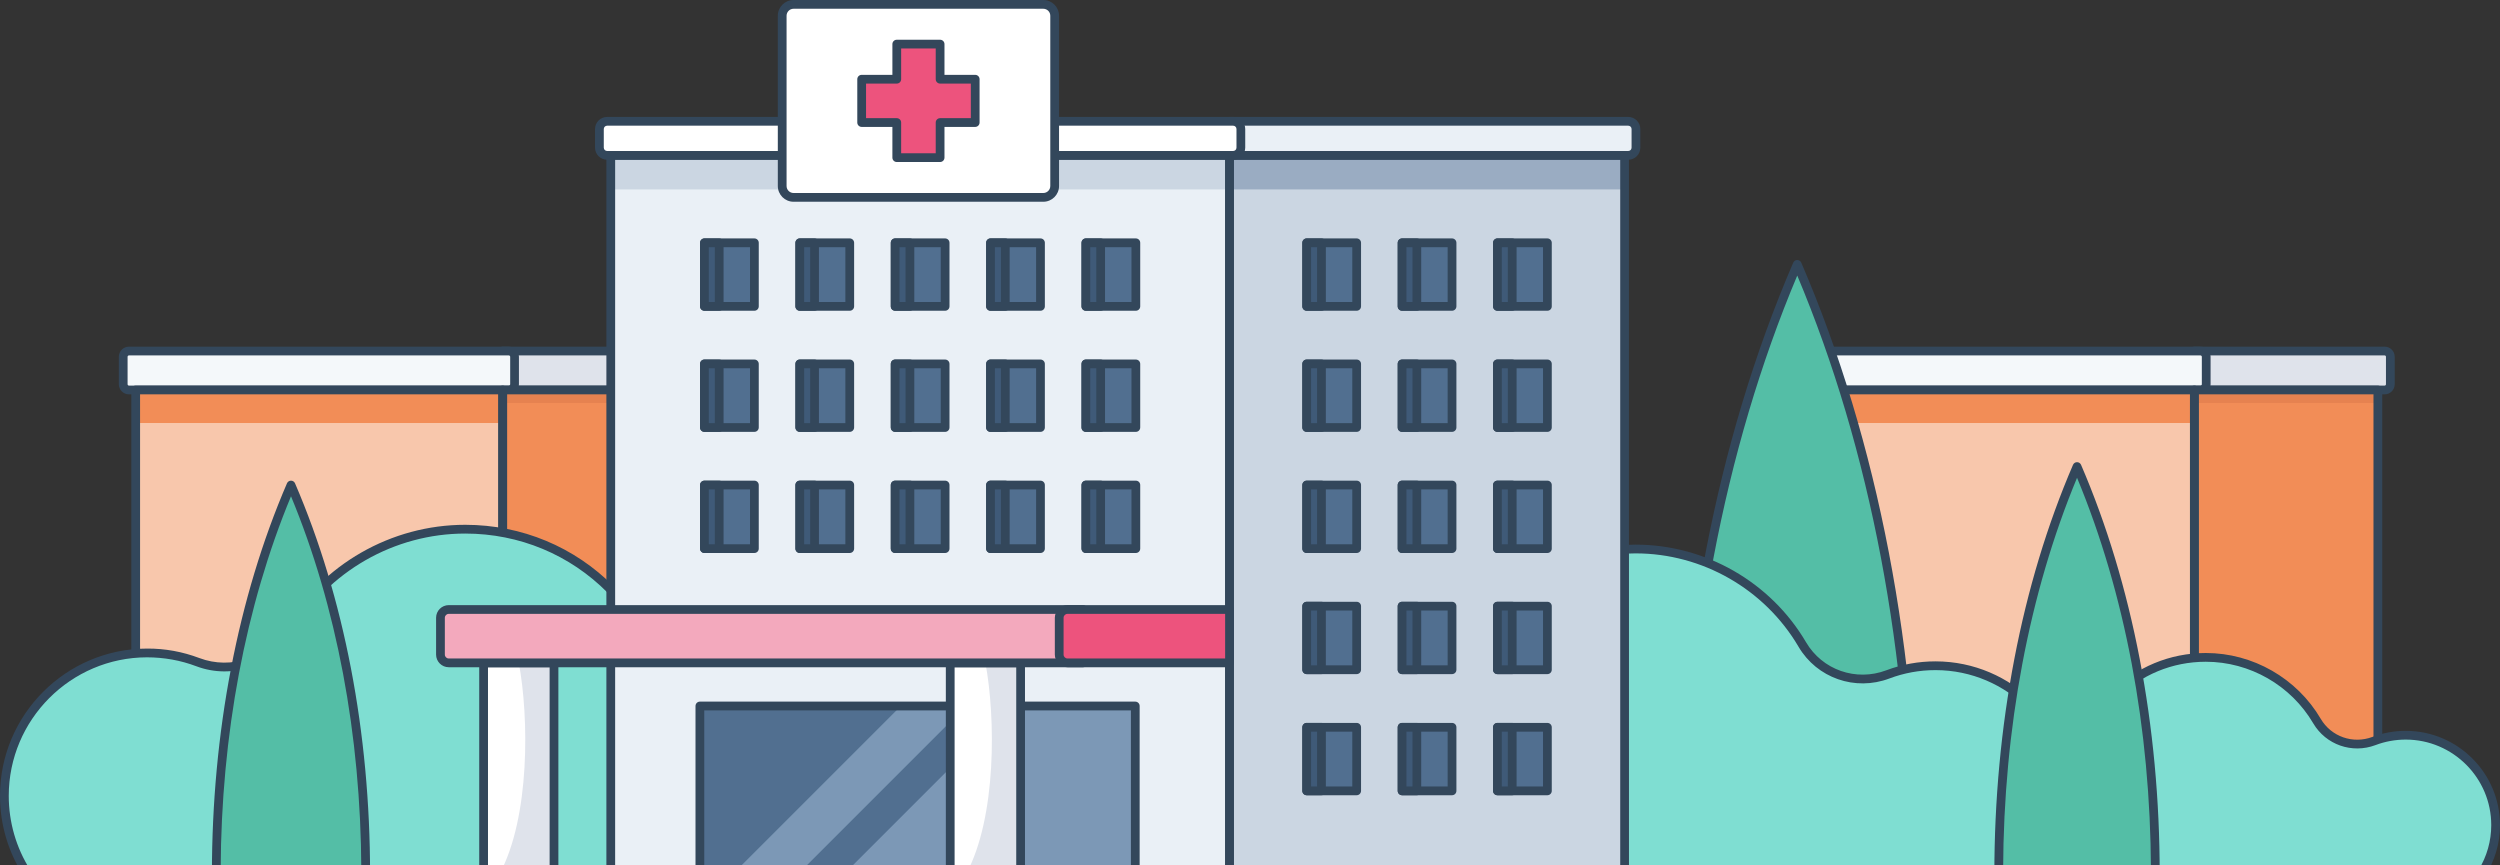 <svg version="1.1" id="Layer_1___AQVNIKnh" xmlns="http://www.w3.org/2000/svg" xmlns:xlink="http://www.w3.org/1999/xlink" x="0px" y="0px" viewBox="0 0 856.66 296.464" enable-background="new 0 0 856.66 296.464" xml:space="preserve">
<rect x="0" y="0" width="856.66" height="296.464" fill="#333333" stroke="none"/>
<g data-svg-origin="0.00004825277210329659 -0.00022983551025390625" transform="matrix(1,0,0,1,0,0)">
	<defs>
		<rect id="SVGID_1____AQVNIKnh" width="856.66" height="296.464"></rect>
	</defs>
	<clipPath id="SVGID_2____AQVNIKnh">
		<use xlink:href="#SVGID_1____AQVNIKnh" overflow="visible"></use>
	</clipPath>
	<g clip-path="url(#SVGID_2____AQVNIKnh)" data-svg-origin="0.00004825277210329659 -0.00022983551025390625" transform="matrix(1,0,0,1,0,0)">
		<g data-svg-origin="40.718299865722656 118.78833770751953" transform="matrix(1,0,0,1,0,0)">
			<rect x="46.496" y="133.63" fill="#F8C7AC" width="125.761" height="124.767"></rect>
			<g data-svg-origin="170.7573699951172 118.78834533691406" transform="matrix(1,0,0,1,0,0)">
				<path fill="#DFE3EB" d="M237.453,133.63h-65.195v-13.341h65.195c1.084,0,1.963,0.879,1.963,1.963v9.416
					C239.416,132.751,238.537,133.63,237.453,133.63z"></path>
				<path fill="#33475B" d="M237.453,135.13h-65.195c-0.829,0-1.5-0.672-1.5-1.5v-13.342c0-0.828,0.671-1.5,1.5-1.5
					h65.195c1.91,0,3.463,1.554,3.463,3.463v9.416C240.916,133.576,239.362,135.13,237.453,135.13z
					 M173.757,132.13h63.695c0.255,0,0.463-0.208,0.463-0.463v-9.416c0-0.255-0.208-0.463-0.463-0.463
					h-63.695V132.13z"></path>
			</g>
			<g data-svg-origin="40.718299865722656 118.78833770751953" transform="matrix(1,0,0,1,0,0)">
				<path fill="#F4F8FA" d="M174.347,133.63H44.192c-1.09,0-1.974-0.884-1.974-1.974v-9.393
					c0-1.09,0.884-1.974,1.974-1.974H174.347c1.09,0,1.974,0.884,1.974,1.974v9.393
					C176.321,132.746,175.437,133.63,174.347,133.63z"></path>
				<path fill="#33475B" d="M174.347,135.13H44.192c-1.916,0-3.474-1.559-3.474-3.474v-9.394
					c0-1.916,1.559-3.475,3.474-3.475h130.155c1.916,0,3.474,1.559,3.474,3.475v9.394
					C177.821,133.572,176.263,135.13,174.347,135.13z M44.192,121.788
					c-0.261,0-0.474,0.213-0.474,0.475v9.394c0,0.261,0.213,0.474,0.474,0.474h130.155
					c0.261,0,0.474-0.213,0.474-0.474v-9.394c0-0.262-0.212-0.475-0.474-0.475H44.192z"></path>
			</g>
			<rect x="172.257" y="133.63" fill="#F28D57" width="62.881" height="124.767"></rect>
			<rect x="46.496" y="133.63" fill="#F28D57" width="125.761" height="11.319"></rect>
			<rect x="172.257" y="133.63" fill="#E68250" width="62.881" height="4.467"></rect>
			<path fill="#33475B" d="M172.257,259.897H46.496c-0.829,0-1.5-0.672-1.5-1.5V133.63c0-0.828,0.671-1.5,1.5-1.5
				h125.761c0.829,0,1.5,0.672,1.5,1.5v124.767C173.757,259.225,173.086,259.897,172.257,259.897z
				 M47.996,256.897h122.761V135.13H47.996V256.897z"></path>
			<path fill="#33475B" d="M235.138,259.897h-62.88c-0.829,0-1.5-0.672-1.5-1.5V133.63c0-0.828,0.671-1.5,1.5-1.5
				h62.88c0.829,0,1.5,0.672,1.5,1.5v124.767C236.638,259.225,235.966,259.897,235.138,259.897z
				 M173.757,256.897h59.88V135.13h-59.88V256.897z"></path>
		</g>
		<g data-svg-origin="620.3858032226562 118.78833770751953" transform="matrix(1,0,0,1,0,0)">
			<rect x="626.164" y="133.63" fill="#F8C7AC" width="125.761" height="124.767"></rect>
			<g data-svg-origin="750.4248657226562 118.78834533691406" transform="matrix(1,0,0,1,0,0)">
				<path fill="#DFE3EB" d="M817.12,133.63h-65.195v-13.341h65.195c1.084,0,1.963,0.879,1.963,1.963v9.416
					C819.083,132.751,818.204,133.63,817.12,133.63z"></path>
				<path fill="#33475B" d="M817.12,135.13h-65.195c-0.828,0-1.5-0.672-1.5-1.5v-13.342c0-0.828,0.672-1.5,1.5-1.5
					h65.195c1.909,0,3.463,1.554,3.463,3.463v9.416C820.583,133.576,819.029,135.13,817.12,135.13z
					 M753.425,132.13h63.695c0.255,0,0.463-0.208,0.463-0.463v-9.416c0-0.255-0.208-0.463-0.463-0.463
					h-63.695V132.13z"></path>
			</g>
			<g data-svg-origin="620.3858032226562 118.78833770751953" transform="matrix(1,0,0,1,0,0)">
				<path fill="#F4F8FA" d="M754.015,133.63H623.86c-1.09,0-1.974-0.884-1.974-1.974v-9.393
					c0-1.09,0.884-1.974,1.974-1.974h130.155c1.09,0,1.974,0.884,1.974,1.974v9.393
					C755.989,132.746,755.105,133.63,754.015,133.63z"></path>
				<path fill="#33475B" d="M754.015,135.13h-130.154c-1.916,0-3.475-1.559-3.475-3.474v-9.394
					c0-1.916,1.559-3.475,3.475-3.475h130.154c1.915,0,3.474,1.559,3.474,3.475v9.394
					C757.488,133.572,755.93,135.13,754.015,135.13z M623.86,121.788
					c-0.262,0-0.475,0.213-0.475,0.475v9.394c0,0.261,0.213,0.474,0.475,0.474h130.154
					c0.261,0,0.474-0.213,0.474-0.474v-9.394c0-0.262-0.213-0.475-0.474-0.475H623.86z"></path>
			</g>
			<rect x="751.925" y="133.63" fill="#F28D57" width="62.881" height="124.767"></rect>
			<rect x="626.164" y="133.63" fill="#F28D57" width="125.761" height="11.319"></rect>
			<rect x="751.925" y="133.63" fill="#E68250" width="62.881" height="4.467"></rect>
			<path fill="#33475B" d="M751.925,259.897H626.163c-0.828,0-1.5-0.672-1.5-1.5V133.63c0-0.828,0.672-1.5,1.5-1.5
				h125.762c0.828,0,1.5,0.672,1.5,1.5v124.767C753.425,259.225,752.753,259.897,751.925,259.897z
				 M627.663,256.897h122.762V135.13H627.663V256.897z"></path>
			<path fill="#33475B" d="M814.806,259.897h-62.881c-0.828,0-1.5-0.672-1.5-1.5V133.63c0-0.828,0.672-1.5,1.5-1.5
				h62.881c0.828,0,1.5,0.672,1.5,1.5v124.767C816.306,259.225,815.634,259.897,814.806,259.897z
				 M753.425,256.897h59.881V135.13h-59.881V256.897z"></path>
		</g>
		<g data-svg-origin="0.00004825277210329659 179.83326721191406" transform="matrix(1,0,0,1,0,0)">
			<path fill="#7FDED2" d="M229.559,252.076c-0.147,18.336-7.327,35-18.981,47.42H9.47
				C4.431,291.8,1.502,282.607,1.5,272.72c-0.006-26.882,21.983-48.923,48.865-48.977
				c6.128-0.012,11.994,1.101,17.404,3.146c11.668,4.409,24.752-0.108,31.068-10.864
				c12.2-20.776,34.787-34.717,60.625-34.691C198.559,181.374,229.872,212.98,229.559,252.076z"></path>
			<path fill="#33475B" d="M210.579,300.996H9.47c-0.506,0-0.978-0.255-1.255-0.679
				c-5.372-8.204-8.213-17.748-8.215-27.598c-0.006-27.777,22.585-50.421,50.362-50.477
				c6.191-0.039,12.209,1.079,17.937,3.242c11.021,4.166,23.32-0.133,29.245-10.221
				c12.835-21.859,36.53-35.432,61.848-35.432c0.025,0,0.047,0,0.072,0
				c19.309,0.02,37.38,7.536,50.886,21.165c13.509,13.631,20.864,31.775,20.71,51.09l0,0
				c-0.145,18.064-7.03,35.266-19.387,48.435C211.389,300.824,210.993,300.996,210.579,300.996z
				 M10.289,297.996h199.636c11.563-12.555,17.998-28.84,18.135-45.932
				c0.148-18.51-6.898-35.896-19.841-48.955c-12.939-13.057-30.255-20.258-48.758-20.276
				c-0.022,0-0.047,0-0.069,0c-24.26,0-46.961,13.004-59.261,33.951
				c-6.666,11.352-20.497,16.191-32.892,11.508c-5.386-2.035-11.075-3.039-16.871-3.049
				c-26.125,0.052-47.374,21.35-47.368,47.477C3.002,281.714,5.52,290.436,10.289,297.996z
				 M229.56,252.076h0.01H229.56z"></path>
		</g>
		<g data-svg-origin="710.22412109375 223.76100158691406" transform="matrix(1,0,0,1,0,0)">
			<path fill="#7FDED2" d="M711.726,269.754c0.092,11.532,4.608,22.013,11.938,29.825h126.486
				c3.169-4.84,5.011-10.623,5.013-16.841c0.004-16.907-13.826-30.77-30.733-30.804
				c-3.854-0.008-7.543,0.693-10.946,1.978c-7.339,2.773-15.568-0.068-19.54-6.833
				c-7.673-13.067-21.879-21.835-38.13-21.819C731.223,225.286,711.529,245.165,711.726,269.754z"></path>
			<path fill="#33475B" d="M850.149,301.078H723.663c-0.414,0-0.811-0.172-1.094-0.474
				c-7.868-8.385-12.252-19.337-12.344-30.839l0,0c-0.099-12.297,4.584-23.85,13.187-32.529
				c8.6-8.678,20.105-13.463,32.398-13.476c0.016,0,0.032,0,0.047,0
				c16.122,0,31.207,8.641,39.38,22.559c3.588,6.11,11.039,8.714,17.716,6.189
				c3.644-1.377,7.482-2.075,11.411-2.075c0.022,0,0.045,0,0.067,0
				c17.777,0.036,32.235,14.527,32.23,32.304c-0.001,6.303-1.819,12.411-5.258,17.662
				C851.127,300.823,850.655,301.078,850.149,301.078z M724.319,298.078h125.006
				c2.839-4.606,4.336-9.893,4.337-15.341c0.005-16.126-13.11-29.271-29.236-29.304
				c-0.021,0-0.041,0-0.062,0c-3.565,0-7.047,0.633-10.351,1.882c-8.047,3.041-17.033-0.102-21.364-7.477
				c-7.635-13.004-21.73-21.078-36.792-21.078c-0.015,0-0.028,0-0.043,0
				c-11.488,0.012-22.239,4.481-30.271,12.587c-8.035,8.108-12.409,18.902-12.317,30.395l0,0
				C713.31,280.272,717.244,290.309,724.319,298.078z"></path>
		</g>
		<g data-svg-origin="72.61576843261719 164.70533752441406" transform="matrix(1,0,0,1,0,0)">
			<path fill="#54BEA6" d="M99.717,166.206c-16.099,37.386-25.602,83.456-25.602,133.29h51.195
				C125.311,249.662,115.808,203.591,99.717,166.206z"></path>
			<path fill="#33475B" d="M125.311,300.996H74.116c-0.829,0-1.5-0.672-1.5-1.5
				c0-48.507,8.895-94.803,25.724-133.884c0.237-0.551,0.779-0.907,1.378-0.907l0,0
				c0.599,0,1.141,0.356,1.378,0.907c16.823,39.088,25.716,85.384,25.716,133.884
				C126.811,300.324,126.14,300.996,125.311,300.996z M75.619,297.996h48.189
				c-0.176-46.21-8.487-90.322-24.091-127.938C84.11,207.666,75.794,251.782,75.619,297.996z"></path>
		</g>
		<g data-svg-origin="574.2139282226562 89.093994140625" transform="matrix(1,0,0,1,0,0)">
			<path fill="#54BEA6" d="M615.854,90.594c-25.241,58.616-40.14,130.849-40.14,208.984h80.268
				C655.983,221.443,641.083,149.21,615.854,90.594z"></path>
			<path fill="#33475B" d="M655.982,301.077h-80.269c-0.828,0-1.5-0.672-1.5-1.5
				c0-75.936,13.923-148.406,40.263-209.577c0.237-0.55,0.779-0.907,1.378-0.907l0,0
				c0.6,0,1.141,0.356,1.378,0.907c26.332,61.18,40.25,133.649,40.25,209.576
				C657.482,300.406,656.811,301.077,655.982,301.077z M577.216,298.077h77.265
				c-0.18-73.638-13.519-143.938-38.626-203.652C590.736,154.134,577.394,224.426,577.216,298.077z"></path>
		</g>
		<g data-svg-origin="492.780029296875 186.62525939941406" transform="matrix(1,0,0,1,0,0)">
			<path fill="#7FDED2" d="M494.282,254.85c0.138,17.295,6.91,33.013,17.903,44.727h189.687
				c4.753-7.259,7.515-15.93,7.518-25.256c0.006-25.355-20.734-46.145-46.09-46.195
				c-5.78-0.012-11.313,1.039-16.415,2.967c-11.006,4.159-23.347-0.102-29.304-10.247
				c-11.507-19.596-32.812-32.746-57.182-32.721C523.522,188.163,493.987,217.975,494.282,254.85z"></path>
			<path fill="#33475B" d="M701.872,301.077h-189.688c-0.414,0-0.811-0.172-1.094-0.474
				c-11.671-12.438-18.173-28.683-18.309-45.741l0,0c-0.146-18.24,6.8-35.375,19.558-48.249
				c12.756-12.871,29.822-19.97,48.057-19.988c0.022,0,0.046,0,0.067,0
				c23.912,0,46.288,12.816,58.411,33.461c5.564,9.479,17.121,13.521,27.479,9.604
				c5.38-2.033,11.052-3.064,16.856-3.064c0.031,0,0.061,0,0.092,0
				c26.246,0.053,47.593,21.449,47.587,47.695c-0.002,9.308-2.687,18.324-7.763,26.077
				C702.85,300.823,702.378,301.077,701.872,301.077z M512.839,298.077H701.053
				c4.474-7.108,6.835-15.304,6.837-23.756c0.006-24.596-19.999-44.646-44.593-44.695
				c-0.028,0-0.057,0-0.086,0c-5.441,0-10.756,0.966-15.796,2.871
				c-11.729,4.429-24.82-0.15-31.128-10.892c-11.585-19.729-32.973-31.98-55.823-31.98
				c-0.022,0-0.042,0-0.063,0c-17.43,0.018-33.741,6.801-45.93,19.1
				c-12.19,12.302-18.828,28.679-18.689,46.114l0,0C495.91,270.925,501.963,286.254,512.839,298.077z"></path>
		</g>
		<g data-svg-origin="683.3936157226562 158.37037658691406" transform="matrix(1,0,0,1,0,0)">
			<path fill="#54BEA6" d="M711.728,159.871c-16.874,39.186-26.834,87.474-26.834,139.708h53.66
				C738.554,247.344,728.594,199.056,711.728,159.871z"></path>
			<path fill="#33475B" d="M738.554,301.078h-53.66c-0.828,0-1.5-0.672-1.5-1.5
				c0-50.831,9.321-99.347,26.956-140.301c0.237-0.551,0.779-0.907,1.378-0.907l0,0
				c0.6,0,1.141,0.356,1.378,0.907c17.63,40.959,26.948,89.475,26.948,140.301
				C740.054,300.406,739.382,301.078,738.554,301.078z M686.397,298.078h50.654
				c-0.177-48.533-8.915-94.872-25.323-134.358C695.315,203.202,686.573,249.54,686.397,298.078z"></path>
		</g>
		<g data-svg-origin="203.8965301513672 40.07007598876953" transform="matrix(1,0,0,1,0,0)">
			<g data-svg-origin="207.7866668701172 51.7409782409668" transform="matrix(1,0,0,1,0,0)">
				<rect x="209.287" y="53.241" fill="#EAF0F6" width="212.021" height="246.255"></rect>
				<rect x="421.308" y="53.241" fill="#CBD6E2" width="135.382" height="246.255"></rect>
				<rect x="208.12" y="53.241" fill="#CBD6E2" width="213.188" height="11.671"></rect>
				<rect x="421.308" y="53.241" fill="#9AACC2" width="135.382" height="11.671"></rect>
				<path fill="#33475B" d="M421.308,300.996H209.287c-0.829,0-1.5-0.672-1.5-1.5V53.241c0-0.829,0.671-1.5,1.5-1.5
					h212.021c0.829,0,1.5,0.671,1.5,1.5v246.255C422.808,300.324,422.136,300.996,421.308,300.996z
					 M210.787,297.996h209.021V54.741H210.787V297.996z"></path>
				<path fill="#33475B" d="M556.69,300.996H421.308c-0.829,0-1.5-0.672-1.5-1.5V53.241c0-0.829,0.671-1.5,1.5-1.5
					h135.382c0.828,0,1.5,0.671,1.5,1.5v246.255C558.19,300.324,557.518,300.996,556.69,300.996z
					 M422.808,297.996h132.382V54.741H422.808V297.996z"></path>
			</g>
			<g data-svg-origin="419.8076477050781 40.07007598876953" transform="matrix(1,0,0,1,0,0)">
				<path fill="#EAF0F6" d="M557.937,41.57H421.308v11.671h136.629c1.46,0,2.643-1.183,2.643-2.643v-6.384
					C560.58,42.753,559.397,41.57,557.937,41.57z"></path>
				<path fill="#33475B" d="M557.937,54.741H421.308c-0.829,0-1.5-0.671-1.5-1.5v-11.671c0-0.829,0.671-1.5,1.5-1.5
					h136.629c2.285,0,4.144,1.858,4.144,4.143v6.384C562.08,52.882,560.222,54.741,557.937,54.741z
					 M422.808,51.741h135.129c0.631,0,1.144-0.513,1.144-1.144v-6.384c0-0.63-0.513-1.143-1.144-1.143
					H422.808V51.741z"></path>
			</g>
			<g data-svg-origin="203.8965301513672 40.07007598876953" transform="matrix(1,0,0,1,0,0)">
				<path fill="#FFFFFF" d="M422.555,41.57H208.04c-1.46,0-2.643,1.183-2.643,2.643v6.384
					c0,1.46,1.183,2.643,2.643,2.643h214.515c1.46,0,2.643-1.183,2.643-2.643v-6.384
					C425.198,42.753,424.014,41.57,422.555,41.57z"></path>
				<path fill="#33475B" d="M422.555,54.741H208.04c-2.285,0-4.144-1.859-4.144-4.144v-6.384
					c0-2.285,1.859-4.143,4.144-4.143h214.515c2.285,0,4.143,1.858,4.143,4.143v6.384
					C426.698,52.882,424.839,54.741,422.555,54.741z M208.04,43.07c-0.63,0-1.144,0.513-1.144,1.143
					v6.384c0,0.63,0.513,1.144,1.144,1.144h214.515c0.63,0,1.143-0.513,1.143-1.144v-6.384
					c0-0.63-0.513-1.143-1.143-1.143H208.04z"></path>
			</g>
		</g>
		<g data-svg-origin="238.3257293701172 240.42018127441406" transform="matrix(1,0,0,1,0,0)">
			<g data-svg-origin="239.82565307617188 241.91989135742188" transform="matrix(1,0,0,1,0,0)">
				<rect x="239.826" y="241.92" fill="#516F90" width="149.193" height="57.576"></rect>
				<polygon fill="#7C98B6" points="331.053,241.92 273.477,299.496 251.107,299.496 308.684,241.92 				"></polygon>
				<polygon fill="#7C98B6" points="389.018,241.92 389.018,299.496 289.232,299.496 346.809,241.92 				"></polygon>
			</g>
			<path fill="#33475B" d="M389.018,300.996H239.826c-0.829,0-1.5-0.672-1.5-1.5v-57.576c0-0.828,0.671-1.5,1.5-1.5
				H389.018c0.829,0,1.5,0.672,1.5,1.5v57.576C390.518,300.324,389.847,300.996,389.018,300.996z
				 M241.326,297.996H387.518v-54.576H241.326V297.996z"></path>
		</g>
		<g data-svg-origin="164.2158660888672 225.63697814941406" transform="matrix(1,0,0,1,0,0)">
			<rect x="165.716" y="227.137" fill="#FFFFFF" width="24.12" height="72.359"></rect>
			<path fill="#DFE3EB" d="M177.776,227.137c3.501,18.673,3.89,52.908-6.613,72.359h18.673V227.137H177.776z"></path>
			<path fill="#33475B" d="M189.835,300.996h-24.12c-0.829,0-1.5-0.672-1.5-1.5v-72.359c0-0.828,0.671-1.5,1.5-1.5
				h24.12c0.829,0,1.5,0.672,1.5,1.5v72.359C191.335,300.324,190.664,300.996,189.835,300.996z
				 M167.216,297.996h21.12v-69.359h-21.12V297.996z"></path>
		</g>
		<g data-svg-origin="324.1064758300781 225.63697814941406" transform="matrix(1,0,0,1,0,0)">
			<rect x="325.607" y="227.137" fill="#FFFFFF" width="24.12" height="72.359"></rect>
			<path fill="#DFE3EB" d="M337.666,227.137c3.501,18.673,3.89,52.908-6.613,72.359h18.673V227.137H337.666z"></path>
			<path fill="#33475B" d="M349.726,300.996h-24.12c-0.829,0-1.5-0.672-1.5-1.5v-72.359c0-0.828,0.671-1.5,1.5-1.5
				h24.12c0.829,0,1.5,0.672,1.5,1.5v72.359C351.226,300.324,350.555,300.996,349.726,300.996z
				 M327.106,297.996h21.12v-69.359h-21.12V297.996z"></path>
		</g>
		<g data-svg-origin="149.4326629638672 207.35279846191406" transform="matrix(1,0,0,1,0,0)">
			<g data-svg-origin="149.4326629638672 207.35279846191406" transform="matrix(1,0,0,1,0,0)">
				<path fill="#F3A9BD" d="M371.123,227.137h-217.36c-1.563,0-2.831-1.267-2.831-2.831V211.683
					c0-1.563,1.267-2.831,2.831-2.831h217.36V227.137z"></path>
				<path fill="#33475B" d="M371.123,228.637H153.763c-2.388,0-4.331-1.943-4.331-4.331v-12.623
					c0-2.388,1.943-4.33,4.331-4.33h217.36c0.829,0,1.5,0.672,1.5,1.5v18.284
					C372.623,227.965,371.952,228.637,371.123,228.637z M153.763,210.353c-0.734,0-1.331,0.597-1.331,1.33
					v12.623c0,0.734,0.597,1.331,1.331,1.331h215.86V210.353H153.763z"></path>
			</g>
			<g data-svg-origin="361.4531555175781 207.35279846191406" transform="matrix(1,0,0,1,0,0)">
				<path fill="#ED537D" d="M421.308,227.137h-55.524c-1.563,0-2.831-1.267-2.831-2.831V211.683
					c0-1.563,1.267-2.831,2.831-2.831h55.524V227.137z"></path>
				<path fill="#33475B" d="M421.308,228.637h-55.523c-2.388,0-4.331-1.943-4.331-4.331v-12.623
					c0-2.388,1.943-4.33,4.331-4.33h55.523c0.829,0,1.5,0.672,1.5,1.5v18.284
					C422.808,227.965,422.136,228.637,421.308,228.637z M365.784,210.353c-0.734,0-1.331,0.597-1.331,1.33
					v12.623c0,0.734,0.597,1.331,1.331,1.331h54.023V210.353H365.784z"></path>
			</g>
		</g>
		<g data-svg-origin="239.8818817138672 81.69605255126953" transform="matrix(1,0,0,1,0,0)">
			<g data-svg-origin="239.8818817138672 81.69605255126953" transform="matrix(1,0,0,1,0,0)">
				<g data-svg-origin="239.8818817138672 81.69605255126953" transform="matrix(1,0,0,1,0,0)">
					<g data-svg-origin="239.8818817138672 81.69605255126953" transform="matrix(1,0,0,1,0,0)">
						<rect x="241.382" y="83.196" fill="#516F90" width="17.117" height="21.786"></rect>
						<path fill="#33475B" d="M258.499,106.482h-17.117c-0.829,0-1.5-0.672-1.5-1.5V83.196
							c0-0.829,0.671-1.5,1.5-1.5h17.117c0.829,0,1.5,0.671,1.5,1.5v21.786
							C259.999,105.81,259.328,106.482,258.499,106.482z M242.882,103.482h14.117V84.696h-14.117V103.482z"></path>
					</g>
					<g data-svg-origin="239.8818817138672 81.69605255126953" transform="matrix(1,0,0,1,0,0)">
						<rect x="241.382" y="83.196" fill="#3F5A78" width="5.057" height="21.786"></rect>
						<path fill="#33475B" d="M246.439,106.482h-5.057c-0.829,0-1.5-0.672-1.5-1.5V83.196c0-0.829,0.671-1.5,1.5-1.5
							h5.057c0.829,0,1.5,0.671,1.5,1.5v21.786C247.939,105.81,247.268,106.482,246.439,106.482z
							 M242.882,103.482h2.057V84.696h-2.057V103.482z"></path>
					</g>
				</g>
				<g data-svg-origin="272.5600891113281 81.69605255126953" transform="matrix(1,0,0,1,0,0)">
					<g data-svg-origin="272.5600891113281 81.69605255126953" transform="matrix(1,0,0,1,0,0)">
						<rect x="274.06" y="83.196" fill="#516F90" width="17.117" height="21.786"></rect>
						<path fill="#33475B" d="M291.177,106.482h-17.117c-0.829,0-1.5-0.672-1.5-1.5V83.196
							c0-0.829,0.671-1.5,1.5-1.5h17.117c0.829,0,1.5,0.671,1.5,1.5v21.786
							C292.677,105.81,292.006,106.482,291.177,106.482z M275.56,103.482h14.117V84.696h-14.117V103.482z"></path>
					</g>
					<g data-svg-origin="272.5600891113281 81.69605255126953" transform="matrix(1,0,0,1,0,0)">
						<rect x="274.06" y="83.196" fill="#3F5A78" width="5.057" height="21.786"></rect>
						<path fill="#33475B" d="M279.118,106.482h-5.058c-0.829,0-1.5-0.672-1.5-1.5V83.196c0-0.829,0.671-1.5,1.5-1.5
							h5.058c0.829,0,1.5,0.671,1.5,1.5v21.786C280.618,105.81,279.946,106.482,279.118,106.482z
							 M275.56,103.482h2.058V84.696h-2.058V103.482z"></path>
					</g>
				</g>
				<g data-svg-origin="305.2388000488281 81.69605255126953" transform="matrix(1,0,0,1,0,0)">
					<g data-svg-origin="305.2388000488281 81.69605255126953" transform="matrix(1,0,0,1,0,0)">
						<rect x="306.739" y="83.196" fill="#516F90" width="17.117" height="21.786"></rect>
						<path fill="#33475B" d="M323.856,106.482H306.739c-0.829,0-1.5-0.672-1.5-1.5V83.196c0-0.829,0.671-1.5,1.5-1.5
							h17.117c0.829,0,1.5,0.671,1.5,1.5v21.786C325.356,105.81,324.685,106.482,323.856,106.482z
							 M308.239,103.482h14.117V84.696H308.239V103.482z"></path>
					</g>
					<g data-svg-origin="305.2388000488281 81.69605255126953" transform="matrix(1,0,0,1,0,0)">
						<rect x="306.739" y="83.196" fill="#3F5A78" width="5.057" height="21.786"></rect>
						<path fill="#33475B" d="M311.796,106.482h-5.057c-0.829,0-1.5-0.672-1.5-1.5V83.196c0-0.829,0.671-1.5,1.5-1.5
							h5.057c0.829,0,1.5,0.671,1.5,1.5v21.786C313.296,105.81,312.625,106.482,311.796,106.482z
							 M308.239,103.482h2.057V84.696h-2.057V103.482z"></path>
					</g>
				</g>
				<g data-svg-origin="337.9170227050781 81.69605255126953" transform="matrix(1,0,0,1,0,0)">
					<g data-svg-origin="337.9170227050781 81.69605255126953" transform="matrix(1,0,0,1,0,0)">
						<rect x="339.417" y="83.196" fill="#516F90" width="17.117" height="21.786"></rect>
						<path fill="#33475B" d="M356.534,106.482h-17.117c-0.829,0-1.5-0.672-1.5-1.5V83.196
							c0-0.829,0.671-1.5,1.5-1.5h17.117c0.829,0,1.5,0.671,1.5,1.5v21.786
							C358.034,105.81,357.363,106.482,356.534,106.482z M340.917,103.482h14.117V84.696h-14.117V103.482z"></path>
					</g>
					<g data-svg-origin="337.9170227050781 81.69605255126953" transform="matrix(1,0,0,1,0,0)">
						<rect x="339.417" y="83.196" fill="#3F5A78" width="5.057" height="21.786"></rect>
						<path fill="#33475B" d="M344.475,106.482h-5.058c-0.829,0-1.5-0.672-1.5-1.5V83.196c0-0.829,0.671-1.5,1.5-1.5
							h5.058c0.829,0,1.5,0.671,1.5,1.5v21.786C345.975,105.81,345.303,106.482,344.475,106.482z
							 M340.917,103.482h2.058V84.696h-2.058V103.482z"></path>
					</g>
				</g>
				<g data-svg-origin="370.5957336425781 81.69605255126953" transform="matrix(1,0,0,1,0,0)">
					<g data-svg-origin="370.5957336425781 81.69605255126953" transform="matrix(1,0,0,1,0,0)">
						<rect x="372.095" y="83.196" fill="#516F90" width="17.117" height="21.786"></rect>
						<path fill="#33475B" d="M389.213,106.482h-17.117c-0.829,0-1.5-0.672-1.5-1.5V83.196
							c0-0.829,0.671-1.5,1.5-1.5h17.117c0.829,0,1.5,0.671,1.5,1.5v21.786
							C390.713,105.81,390.042,106.482,389.213,106.482z M373.596,103.482h14.117V84.696h-14.117V103.482z"></path>
					</g>
					<g data-svg-origin="370.5957336425781 81.69605255126953" transform="matrix(1,0,0,1,0,0)">
						<rect x="372.095" y="83.196" fill="#3F5A78" width="5.057" height="21.786"></rect>
						<path fill="#33475B" d="M377.153,106.482h-5.057c-0.829,0-1.5-0.672-1.5-1.5V83.196c0-0.829,0.671-1.5,1.5-1.5
							h5.057c0.829,0,1.5,0.671,1.5,1.5v21.786C378.653,105.81,377.981,106.482,377.153,106.482z
							 M373.596,103.482h2.057V84.696h-2.057V103.482z"></path>
					</g>
				</g>
			</g>
			<g data-svg-origin="239.8818817138672 123.20044708251953" transform="matrix(1,0,0,1,0,0)">
				<g data-svg-origin="239.8818817138672 123.20044708251953" transform="matrix(1,0,0,1,0,0)">
					<g data-svg-origin="239.8818817138672 123.20044708251953" transform="matrix(1,0,0,1,0,0)">
						<rect x="241.382" y="124.701" fill="#516F90" width="17.117" height="21.786"></rect>
						<path fill="#33475B" d="M258.499,147.987h-17.117c-0.829,0-1.5-0.672-1.5-1.5v-21.786
							c0-0.828,0.671-1.5,1.5-1.5h17.117c0.829,0,1.5,0.672,1.5,1.5v21.786
							C259.999,147.315,259.328,147.987,258.499,147.987z M242.882,144.987h14.117v-18.786h-14.117V144.987
							z"></path>
					</g>
					<g data-svg-origin="239.8818817138672 123.20044708251953" transform="matrix(1,0,0,1,0,0)">
						<rect x="241.382" y="124.701" fill="#3F5A78" width="5.057" height="21.786"></rect>
						<path fill="#33475B" d="M246.439,147.987h-5.057c-0.829,0-1.5-0.672-1.5-1.5v-21.786
							c0-0.828,0.671-1.5,1.5-1.5h5.057c0.829,0,1.5,0.672,1.5,1.5v21.786
							C247.939,147.315,247.268,147.987,246.439,147.987z M242.882,144.987h2.057v-18.786h-2.057V144.987z"></path>
					</g>
				</g>
				<g data-svg-origin="272.5600891113281 123.20044708251953" transform="matrix(1,0,0,1,0,0)">
					<g data-svg-origin="272.5600891113281 123.20044708251953" transform="matrix(1,0,0,1,0,0)">
						<rect x="274.06" y="124.701" fill="#516F90" width="17.117" height="21.786"></rect>
						<path fill="#33475B" d="M291.177,147.987h-17.117c-0.829,0-1.5-0.672-1.5-1.5v-21.786
							c0-0.828,0.671-1.5,1.5-1.5h17.117c0.829,0,1.5,0.672,1.5,1.5v21.786
							C292.677,147.315,292.006,147.987,291.177,147.987z M275.56,144.987h14.117v-18.786h-14.117V144.987
							z"></path>
					</g>
					<g data-svg-origin="272.5600891113281 123.20044708251953" transform="matrix(1,0,0,1,0,0)">
						<rect x="274.06" y="124.701" fill="#3F5A78" width="5.057" height="21.786"></rect>
						<path fill="#33475B" d="M279.118,147.987h-5.058c-0.829,0-1.5-0.672-1.5-1.5v-21.786
							c0-0.828,0.671-1.5,1.5-1.5h5.058c0.829,0,1.5,0.672,1.5,1.5v21.786
							C280.618,147.315,279.946,147.987,279.118,147.987z M275.56,144.987h2.058v-18.786h-2.058V144.987z"></path>
					</g>
				</g>
				<g data-svg-origin="305.2388000488281 123.20044708251953" transform="matrix(1,0,0,1,0,0)">
					<g data-svg-origin="305.2388000488281 123.20044708251953" transform="matrix(1,0,0,1,0,0)">
						<rect x="306.739" y="124.701" fill="#516F90" width="17.117" height="21.786"></rect>
						<path fill="#33475B" d="M323.856,147.987H306.739c-0.829,0-1.5-0.672-1.5-1.5v-21.786
							c0-0.828,0.671-1.5,1.5-1.5h17.117c0.829,0,1.5,0.672,1.5,1.5v21.786
							C325.356,147.315,324.685,147.987,323.856,147.987z M308.239,144.987h14.117v-18.786H308.239V144.987z"></path>
					</g>
					<g data-svg-origin="305.2388000488281 123.20044708251953" transform="matrix(1,0,0,1,0,0)">
						<rect x="306.739" y="124.701" fill="#3F5A78" width="5.057" height="21.786"></rect>
						<path fill="#33475B" d="M311.796,147.987h-5.057c-0.829,0-1.5-0.672-1.5-1.5v-21.786
							c0-0.828,0.671-1.5,1.5-1.5h5.057c0.829,0,1.5,0.672,1.5,1.5v21.786
							C313.296,147.315,312.625,147.987,311.796,147.987z M308.239,144.987h2.057v-18.786h-2.057V144.987z"></path>
					</g>
				</g>
				<g data-svg-origin="337.9170227050781 123.20044708251953" transform="matrix(1,0,0,1,0,0)">
					<g data-svg-origin="337.9170227050781 123.20044708251953" transform="matrix(1,0,0,1,0,0)">
						<rect x="339.417" y="124.701" fill="#516F90" width="17.117" height="21.786"></rect>
						<path fill="#33475B" d="M356.534,147.987h-17.117c-0.829,0-1.5-0.672-1.5-1.5v-21.786
							c0-0.828,0.671-1.5,1.5-1.5h17.117c0.829,0,1.5,0.672,1.5,1.5v21.786
							C358.034,147.315,357.363,147.987,356.534,147.987z M340.917,144.987h14.117v-18.786h-14.117V144.987
							z"></path>
					</g>
					<g data-svg-origin="337.9170227050781 123.20044708251953" transform="matrix(1,0,0,1,0,0)">
						<rect x="339.417" y="124.701" fill="#3F5A78" width="5.057" height="21.786"></rect>
						<path fill="#33475B" d="M344.475,147.987h-5.058c-0.829,0-1.5-0.672-1.5-1.5v-21.786
							c0-0.828,0.671-1.5,1.5-1.5h5.058c0.829,0,1.5,0.672,1.5,1.5v21.786
							C345.975,147.315,345.303,147.987,344.475,147.987z M340.917,144.987h2.058v-18.786h-2.058V144.987z"></path>
					</g>
				</g>
				<g data-svg-origin="370.5957336425781 123.20044708251953" transform="matrix(1,0,0,1,0,0)">
					<g data-svg-origin="370.5957336425781 123.20044708251953" transform="matrix(1,0,0,1,0,0)">
						<rect x="372.095" y="124.701" fill="#516F90" width="17.117" height="21.786"></rect>
						<path fill="#33475B" d="M389.213,147.987h-17.117c-0.829,0-1.5-0.672-1.5-1.5v-21.786
							c0-0.828,0.671-1.5,1.5-1.5h17.117c0.829,0,1.5,0.672,1.5,1.5v21.786
							C390.713,147.315,390.042,147.987,389.213,147.987z M373.596,144.987h14.117v-18.786h-14.117V144.987
							z"></path>
					</g>
					<g data-svg-origin="370.5957336425781 123.20044708251953" transform="matrix(1,0,0,1,0,0)">
						<rect x="372.095" y="124.701" fill="#3F5A78" width="5.057" height="21.786"></rect>
						<path fill="#33475B" d="M377.153,147.987h-5.057c-0.829,0-1.5-0.672-1.5-1.5v-21.786
							c0-0.828,0.671-1.5,1.5-1.5h5.057c0.829,0,1.5,0.672,1.5,1.5v21.786
							C378.653,147.315,377.981,147.987,377.153,147.987z M373.596,144.987h2.057v-18.786h-2.057V144.987z"></path>
					</g>
				</g>
			</g>
			<g data-svg-origin="239.8818817138672 164.70533752441406" transform="matrix(1,0,0,1,0,0)">
				<g data-svg-origin="239.8818817138672 164.70533752441406" transform="matrix(1,0,0,1,0,0)">
					<g data-svg-origin="239.8818817138672 164.70533752441406" transform="matrix(1,0,0,1,0,0)">
						<rect x="241.382" y="166.206" fill="#516F90" width="17.117" height="21.786"></rect>
						<path fill="#33475B" d="M258.499,189.491h-17.117c-0.829,0-1.5-0.672-1.5-1.5v-21.786
							c0-0.828,0.671-1.5,1.5-1.5h17.117c0.829,0,1.5,0.672,1.5,1.5v21.786
							C259.999,188.82,259.328,189.491,258.499,189.491z M242.882,186.491h14.117v-18.786h-14.117V186.491z
							"></path>
					</g>
					<g data-svg-origin="239.8818817138672 164.70533752441406" transform="matrix(1,0,0,1,0,0)">
						<rect x="241.382" y="166.206" fill="#3F5A78" width="5.057" height="21.786"></rect>
						<path fill="#33475B" d="M246.439,189.491h-5.057c-0.829,0-1.5-0.672-1.5-1.5v-21.786
							c0-0.828,0.671-1.5,1.5-1.5h5.057c0.829,0,1.5,0.672,1.5,1.5v21.786
							C247.939,188.82,247.268,189.491,246.439,189.491z M242.882,186.491h2.057v-18.786h-2.057V186.491z"></path>
					</g>
				</g>
				<g data-svg-origin="272.5600891113281 164.70533752441406" transform="matrix(1,0,0,1,0,0)">
					<g data-svg-origin="272.5600891113281 164.70533752441406" transform="matrix(1,0,0,1,0,0)">
						<rect x="274.06" y="166.206" fill="#516F90" width="17.117" height="21.786"></rect>
						<path fill="#33475B" d="M291.177,189.491h-17.117c-0.829,0-1.5-0.672-1.5-1.5v-21.786
							c0-0.828,0.671-1.5,1.5-1.5h17.117c0.829,0,1.5,0.672,1.5,1.5v21.786
							C292.677,188.82,292.006,189.491,291.177,189.491z M275.56,186.491h14.117v-18.786h-14.117V186.491z
							"></path>
					</g>
					<g data-svg-origin="272.5600891113281 164.70533752441406" transform="matrix(1,0,0,1,0,0)">
						<rect x="274.06" y="166.206" fill="#3F5A78" width="5.057" height="21.786"></rect>
						<path fill="#33475B" d="M279.118,189.491h-5.058c-0.829,0-1.5-0.672-1.5-1.5v-21.786
							c0-0.828,0.671-1.5,1.5-1.5h5.058c0.829,0,1.5,0.672,1.5,1.5v21.786
							C280.618,188.82,279.946,189.491,279.118,189.491z M275.56,186.491h2.058v-18.786h-2.058V186.491z"></path>
					</g>
				</g>
				<g data-svg-origin="305.2388000488281 164.70533752441406" transform="matrix(1,0,0,1,0,0)">
					<g data-svg-origin="305.2388000488281 164.70533752441406" transform="matrix(1,0,0,1,0,0)">
						<rect x="306.739" y="166.206" fill="#516F90" width="17.117" height="21.786"></rect>
						<path fill="#33475B" d="M323.856,189.491H306.739c-0.829,0-1.5-0.672-1.5-1.5v-21.786
							c0-0.828,0.671-1.5,1.5-1.5h17.117c0.829,0,1.5,0.672,1.5,1.5v21.786
							C325.356,188.82,324.685,189.491,323.856,189.491z M308.239,186.491h14.117v-18.786H308.239V186.491z"></path>
					</g>
					<g data-svg-origin="305.2388000488281 164.70533752441406" transform="matrix(1,0,0,1,0,0)">
						<rect x="306.739" y="166.206" fill="#3F5A78" width="5.057" height="21.786"></rect>
						<path fill="#33475B" d="M311.796,189.491h-5.057c-0.829,0-1.5-0.672-1.5-1.5v-21.786
							c0-0.828,0.671-1.5,1.5-1.5h5.057c0.829,0,1.5,0.672,1.5,1.5v21.786
							C313.296,188.82,312.625,189.491,311.796,189.491z M308.239,186.491h2.057v-18.786h-2.057V186.491z"></path>
					</g>
				</g>
				<g data-svg-origin="337.9170227050781 164.70533752441406" transform="matrix(1,0,0,1,0,0)">
					<g data-svg-origin="337.9170227050781 164.70533752441406" transform="matrix(1,0,0,1,0,0)">
						<rect x="339.417" y="166.206" fill="#516F90" width="17.117" height="21.786"></rect>
						<path fill="#33475B" d="M356.534,189.491h-17.117c-0.829,0-1.5-0.672-1.5-1.5v-21.786
							c0-0.828,0.671-1.5,1.5-1.5h17.117c0.829,0,1.5,0.672,1.5,1.5v21.786
							C358.034,188.82,357.363,189.491,356.534,189.491z M340.917,186.491h14.117v-18.786h-14.117V186.491z
							"></path>
					</g>
					<g data-svg-origin="337.9170227050781 164.70533752441406" transform="matrix(1,0,0,1,0,0)">
						<rect x="339.417" y="166.206" fill="#3F5A78" width="5.057" height="21.786"></rect>
						<path fill="#33475B" d="M344.475,189.491h-5.058c-0.829,0-1.5-0.672-1.5-1.5v-21.786
							c0-0.828,0.671-1.5,1.5-1.5h5.058c0.829,0,1.5,0.672,1.5,1.5v21.786
							C345.975,188.82,345.303,189.491,344.475,189.491z M340.917,186.491h2.058v-18.786h-2.058V186.491z"></path>
					</g>
				</g>
				<g data-svg-origin="370.5957336425781 164.70533752441406" transform="matrix(1,0,0,1,0,0)">
					<g data-svg-origin="370.5957336425781 164.70533752441406" transform="matrix(1,0,0,1,0,0)">
						<rect x="372.095" y="166.206" fill="#516F90" width="17.117" height="21.786"></rect>
						<path fill="#33475B" d="M389.213,189.491h-17.117c-0.829,0-1.5-0.672-1.5-1.5v-21.786
							c0-0.828,0.671-1.5,1.5-1.5h17.117c0.829,0,1.5,0.672,1.5,1.5v21.786
							C390.713,188.82,390.042,189.491,389.213,189.491z M373.596,186.491h14.117v-18.786h-14.117V186.491z
							"></path>
					</g>
					<g data-svg-origin="370.5957336425781 164.70533752441406" transform="matrix(1,0,0,1,0,0)">
						<rect x="372.095" y="166.206" fill="#3F5A78" width="5.057" height="21.786"></rect>
						<path fill="#33475B" d="M377.153,189.491h-5.057c-0.829,0-1.5-0.672-1.5-1.5v-21.786
							c0-0.828,0.671-1.5,1.5-1.5h5.057c0.829,0,1.5,0.672,1.5,1.5v21.786
							C378.653,188.82,377.981,189.491,377.153,189.491z M373.596,186.491h2.057v-18.786h-2.057V186.491z"></path>
					</g>
				</g>
			</g>
		</g>
		<g data-svg-origin="446.2617492675781 81.69605255126953" transform="matrix(1,0,0,1,0,0)">
			<g data-svg-origin="446.2617492675781 81.69605255126953" transform="matrix(1,0,0,1,0,0)">
				<g data-svg-origin="446.2617492675781 81.69605255126953" transform="matrix(1,0,0,1,0,0)">
					<g data-svg-origin="446.2617492675781 81.69605255126953" transform="matrix(1,0,0,1,0,0)">
						<rect x="447.762" y="83.196" fill="#516F90" width="17.117" height="21.786"></rect>
						<path fill="#33475B" d="M464.879,106.482h-17.117c-0.828,0-1.5-0.672-1.5-1.5V83.196
							c0-0.829,0.672-1.5,1.5-1.5h17.117c0.828,0,1.5,0.671,1.5,1.5v21.786
							C466.379,105.81,465.707,106.482,464.879,106.482z M449.262,103.482h14.117V84.696h-14.117V103.482z"></path>
					</g>
					<g data-svg-origin="446.2617492675781 81.69605255126953" transform="matrix(1,0,0,1,0,0)">
						<rect x="447.762" y="83.196" fill="#3F5A78" width="5.057" height="21.786"></rect>
						<path fill="#33475B" d="M452.819,106.482h-5.058c-0.828,0-1.5-0.672-1.5-1.5V83.196c0-0.829,0.672-1.5,1.5-1.5
							h5.058c0.828,0,1.5,0.671,1.5,1.5v21.786C454.319,105.81,453.647,106.482,452.819,106.482z
							 M449.262,103.482h2.058V84.696h-2.058V103.482z"></path>
					</g>
				</g>
				<g data-svg-origin="478.9404602050781 81.69605255126953" transform="matrix(1,0,0,1,0,0)">
					<g data-svg-origin="478.9404602050781 81.69605255126953" transform="matrix(1,0,0,1,0,0)">
						<rect x="480.44" y="83.196" fill="#516F90" width="17.117" height="21.786"></rect>
						<path fill="#33475B" d="M497.558,106.482h-17.117c-0.828,0-1.5-0.672-1.5-1.5V83.196
							c0-0.829,0.672-1.5,1.5-1.5h17.117c0.828,0,1.5,0.671,1.5,1.5v21.786
							C499.058,105.81,498.386,106.482,497.558,106.482z M481.94,103.482h14.117V84.696h-14.117V103.482z"></path>
					</g>
					<g data-svg-origin="478.9404602050781 81.69605255126953" transform="matrix(1,0,0,1,0,0)">
						<rect x="480.44" y="83.196" fill="#3F5A78" width="5.057" height="21.786"></rect>
						<path fill="#33475B" d="M485.497,106.482h-5.057c-0.828,0-1.5-0.672-1.5-1.5V83.196c0-0.829,0.672-1.5,1.5-1.5
							h5.057c0.828,0,1.5,0.671,1.5,1.5v21.786C486.997,105.81,486.325,106.482,485.497,106.482z
							 M481.94,103.482h2.057V84.696h-2.057V103.482z"></path>
					</g>
				</g>
				<g data-svg-origin="511.6181945800781 81.69605255126953" transform="matrix(1,0,0,1,0,0)">
					<g data-svg-origin="511.6181945800781 81.69605255126953" transform="matrix(1,0,0,1,0,0)">
						<rect x="513.118" y="83.196" fill="#516F90" width="17.117" height="21.786"></rect>
						<path fill="#33475B" d="M530.235,106.482h-17.117c-0.828,0-1.5-0.672-1.5-1.5V83.196
							c0-0.829,0.672-1.5,1.5-1.5h17.117c0.828,0,1.5,0.671,1.5,1.5v21.786
							C531.735,105.81,531.064,106.482,530.235,106.482z M514.618,103.482h14.117V84.696h-14.117V103.482z"></path>
					</g>
					<g data-svg-origin="511.6181945800781 81.69605255126953" transform="matrix(1,0,0,1,0,0)">
						<rect x="513.118" y="83.196" fill="#3F5A78" width="5.057" height="21.786"></rect>
						<path fill="#33475B" d="M518.176,106.482h-5.058c-0.828,0-1.5-0.672-1.5-1.5V83.196
							c0-0.829,0.672-1.5,1.5-1.5h5.058c0.828,0,1.5,0.671,1.5,1.5v21.786
							C519.676,105.81,519.004,106.482,518.176,106.482z M514.618,103.482h2.058V84.696h-2.058V103.482z"></path>
					</g>
				</g>
			</g>
			<g data-svg-origin="446.2617492675781 123.20044708251953" transform="matrix(1,0,0,1,0,0)">
				<g data-svg-origin="446.2617492675781 123.20044708251953" transform="matrix(1,0,0,1,0,0)">
					<g data-svg-origin="446.2617492675781 123.20044708251953" transform="matrix(1,0,0,1,0,0)">
						<rect x="447.762" y="124.701" fill="#516F90" width="17.117" height="21.786"></rect>
						<path fill="#33475B" d="M464.879,147.987h-17.117c-0.828,0-1.5-0.672-1.5-1.5v-21.786
							c0-0.828,0.672-1.5,1.5-1.5h17.117c0.828,0,1.5,0.672,1.5,1.5v21.786
							C466.379,147.315,465.707,147.987,464.879,147.987z M449.262,144.987h14.117v-18.786h-14.117V144.987
							z"></path>
					</g>
					<g data-svg-origin="446.2617492675781 123.20044708251953" transform="matrix(1,0,0,1,0,0)">
						<rect x="447.762" y="124.701" fill="#3F5A78" width="5.057" height="21.786"></rect>
						<path fill="#33475B" d="M452.819,147.987h-5.058c-0.828,0-1.5-0.672-1.5-1.5v-21.786
							c0-0.828,0.672-1.5,1.5-1.5h5.058c0.828,0,1.5,0.672,1.5,1.5v21.786
							C454.319,147.315,453.647,147.987,452.819,147.987z M449.262,144.987h2.058v-18.786h-2.058V144.987z"></path>
					</g>
				</g>
				<g data-svg-origin="478.9404602050781 123.20044708251953" transform="matrix(1,0,0,1,0,0)">
					<g data-svg-origin="478.9404602050781 123.20044708251953" transform="matrix(1,0,0,1,0,0)">
						<rect x="480.44" y="124.701" fill="#516F90" width="17.117" height="21.786"></rect>
						<path fill="#33475B" d="M497.558,147.987h-17.117c-0.828,0-1.5-0.672-1.5-1.5v-21.786
							c0-0.828,0.672-1.5,1.5-1.5h17.117c0.828,0,1.5,0.672,1.5,1.5v21.786
							C499.058,147.315,498.386,147.987,497.558,147.987z M481.94,144.987h14.117v-18.786h-14.117V144.987
							z"></path>
					</g>
					<g data-svg-origin="478.9404602050781 123.20044708251953" transform="matrix(1,0,0,1,0,0)">
						<rect x="480.44" y="124.701" fill="#3F5A78" width="5.057" height="21.786"></rect>
						<path fill="#33475B" d="M485.497,147.987h-5.057c-0.828,0-1.5-0.672-1.5-1.5v-21.786
							c0-0.828,0.672-1.5,1.5-1.5h5.057c0.828,0,1.5,0.672,1.5,1.5v21.786
							C486.997,147.315,486.325,147.987,485.497,147.987z M481.94,144.987h2.057v-18.786h-2.057V144.987z"></path>
					</g>
				</g>
				<g data-svg-origin="511.6181945800781 123.20044708251953" transform="matrix(1,0,0,1,0,0)">
					<g data-svg-origin="511.6181945800781 123.20044708251953" transform="matrix(1,0,0,1,0,0)">
						<rect x="513.118" y="124.701" fill="#516F90" width="17.117" height="21.786"></rect>
						<path fill="#33475B" d="M530.235,147.987h-17.117c-0.828,0-1.5-0.672-1.5-1.5v-21.786
							c0-0.828,0.672-1.5,1.5-1.5h17.117c0.828,0,1.5,0.672,1.5,1.5v21.786
							C531.735,147.315,531.064,147.987,530.235,147.987z M514.618,144.987h14.117v-18.786h-14.117V144.987
							z"></path>
					</g>
					<g data-svg-origin="511.6181945800781 123.20044708251953" transform="matrix(1,0,0,1,0,0)">
						<rect x="513.118" y="124.701" fill="#3F5A78" width="5.057" height="21.786"></rect>
						<path fill="#33475B" d="M518.176,147.987h-5.058c-0.828,0-1.5-0.672-1.5-1.5v-21.786
							c0-0.828,0.672-1.5,1.5-1.5h5.058c0.828,0,1.5,0.672,1.5,1.5v21.786
							C519.676,147.315,519.004,147.987,518.176,147.987z M514.618,144.987h2.058v-18.786h-2.058V144.987z"></path>
					</g>
				</g>
			</g>
			<g data-svg-origin="446.2617492675781 164.70533752441406" transform="matrix(1,0,0,1,0,0)">
				<g data-svg-origin="446.2617492675781 164.70533752441406" transform="matrix(1,0,0,1,0,0)">
					<g data-svg-origin="446.2617492675781 164.70533752441406" transform="matrix(1,0,0,1,0,0)">
						<rect x="447.762" y="166.206" fill="#516F90" width="17.117" height="21.786"></rect>
						<path fill="#33475B" d="M464.879,189.491h-17.117c-0.828,0-1.5-0.672-1.5-1.5v-21.786
							c0-0.828,0.672-1.5,1.5-1.5h17.117c0.828,0,1.5,0.672,1.5,1.5v21.786
							C466.379,188.82,465.707,189.491,464.879,189.491z M449.262,186.491h14.117v-18.786h-14.117V186.491z
							"></path>
					</g>
					<g data-svg-origin="446.2617492675781 164.70533752441406" transform="matrix(1,0,0,1,0,0)">
						<rect x="447.762" y="166.206" fill="#3F5A78" width="5.057" height="21.786"></rect>
						<path fill="#33475B" d="M452.819,189.491h-5.058c-0.828,0-1.5-0.672-1.5-1.5v-21.786
							c0-0.828,0.672-1.5,1.5-1.5h5.058c0.828,0,1.5,0.672,1.5,1.5v21.786
							C454.319,188.82,453.647,189.491,452.819,189.491z M449.262,186.491h2.058v-18.786h-2.058V186.491z"></path>
					</g>
				</g>
				<g data-svg-origin="478.9404602050781 164.70533752441406" transform="matrix(1,0,0,1,0,0)">
					<g data-svg-origin="478.9404602050781 164.70533752441406" transform="matrix(1,0,0,1,0,0)">
						<rect x="480.44" y="166.206" fill="#516F90" width="17.117" height="21.786"></rect>
						<path fill="#33475B" d="M497.558,189.491h-17.117c-0.828,0-1.5-0.672-1.5-1.5v-21.786
							c0-0.828,0.672-1.5,1.5-1.5h17.117c0.828,0,1.5,0.672,1.5,1.5v21.786
							C499.058,188.82,498.386,189.491,497.558,189.491z M481.94,186.491h14.117v-18.786h-14.117V186.491z
							"></path>
					</g>
					<g data-svg-origin="478.9404602050781 164.70533752441406" transform="matrix(1,0,0,1,0,0)">
						<rect x="480.44" y="166.206" fill="#3F5A78" width="5.057" height="21.786"></rect>
						<path fill="#33475B" d="M485.497,189.491h-5.057c-0.828,0-1.5-0.672-1.5-1.5v-21.786
							c0-0.828,0.672-1.5,1.5-1.5h5.057c0.828,0,1.5,0.672,1.5,1.5v21.786
							C486.997,188.82,486.325,189.491,485.497,189.491z M481.94,186.491h2.057v-18.786h-2.057V186.491z"></path>
					</g>
				</g>
				<g data-svg-origin="511.6181945800781 164.70533752441406" transform="matrix(1,0,0,1,0,0)">
					<g data-svg-origin="511.6181945800781 164.70533752441406" transform="matrix(1,0,0,1,0,0)">
						<rect x="513.118" y="166.206" fill="#516F90" width="17.117" height="21.786"></rect>
						<path fill="#33475B" d="M530.235,189.491h-17.117c-0.828,0-1.5-0.672-1.5-1.5v-21.786
							c0-0.828,0.672-1.5,1.5-1.5h17.117c0.828,0,1.5,0.672,1.5,1.5v21.786
							C531.735,188.82,531.064,189.491,530.235,189.491z M514.618,186.491h14.117v-18.786h-14.117V186.491z
							"></path>
					</g>
					<g data-svg-origin="511.6181945800781 164.70533752441406" transform="matrix(1,0,0,1,0,0)">
						<rect x="513.118" y="166.206" fill="#3F5A78" width="5.057" height="21.786"></rect>
						<path fill="#33475B" d="M518.176,189.491h-5.058c-0.828,0-1.5-0.672-1.5-1.5v-21.786
							c0-0.828,0.672-1.5,1.5-1.5h5.058c0.828,0,1.5,0.672,1.5,1.5v21.786
							C519.676,188.82,519.004,189.491,518.176,189.491z M514.618,186.491h2.058v-18.786h-2.058V186.491z"></path>
					</g>
				</g>
			</g>
			<g data-svg-origin="446.2617492675781 206.21022033691406" transform="matrix(1,0,0,1,0,0)">
				<g data-svg-origin="446.2617492675781 206.21022033691406" transform="matrix(1,0,0,1,0,0)">
					<g data-svg-origin="446.2617492675781 206.21022033691406" transform="matrix(1,0,0,1,0,0)">
						<rect x="447.762" y="207.711" fill="#516F90" width="17.117" height="21.786"></rect>
						<path fill="#33475B" d="M464.879,230.996h-17.117c-0.828,0-1.5-0.672-1.5-1.5v-21.786
							c0-0.828,0.672-1.5,1.5-1.5h17.117c0.828,0,1.5,0.672,1.5,1.5v21.786
							C466.379,230.324,465.707,230.996,464.879,230.996z M449.262,227.996h14.117v-18.786h-14.117V227.996
							z"></path>
					</g>
					<g data-svg-origin="446.2617492675781 206.21022033691406" transform="matrix(1,0,0,1,0,0)">
						<rect x="447.762" y="207.711" fill="#3F5A78" width="5.057" height="21.786"></rect>
						<path fill="#33475B" d="M452.819,230.996h-5.058c-0.828,0-1.5-0.672-1.5-1.5v-21.786
							c0-0.828,0.672-1.5,1.5-1.5h5.058c0.828,0,1.5,0.672,1.5,1.5v21.786
							C454.319,230.324,453.647,230.996,452.819,230.996z M449.262,227.996h2.058v-18.786h-2.058V227.996z"></path>
					</g>
				</g>
				<g data-svg-origin="478.9404602050781 206.21022033691406" transform="matrix(1,0,0,1,0,0)">
					<g data-svg-origin="478.9404602050781 206.21022033691406" transform="matrix(1,0,0,1,0,0)">
						<rect x="480.44" y="207.711" fill="#516F90" width="17.117" height="21.786"></rect>
						<path fill="#33475B" d="M497.558,230.996h-17.117c-0.828,0-1.5-0.672-1.5-1.5v-21.786
							c0-0.828,0.672-1.5,1.5-1.5h17.117c0.828,0,1.5,0.672,1.5,1.5v21.786
							C499.058,230.324,498.386,230.996,497.558,230.996z M481.94,227.996h14.117v-18.786h-14.117V227.996
							z"></path>
					</g>
					<g data-svg-origin="478.9404602050781 206.21022033691406" transform="matrix(1,0,0,1,0,0)">
						<rect x="480.44" y="207.711" fill="#3F5A78" width="5.057" height="21.786"></rect>
						<path fill="#33475B" d="M485.497,230.996h-5.057c-0.828,0-1.5-0.672-1.5-1.5v-21.786
							c0-0.828,0.672-1.5,1.5-1.5h5.057c0.828,0,1.5,0.672,1.5,1.5v21.786
							C486.997,230.324,486.325,230.996,485.497,230.996z M481.94,227.996h2.057v-18.786h-2.057V227.996z"></path>
					</g>
				</g>
				<g data-svg-origin="511.6181945800781 206.21022033691406" transform="matrix(1,0,0,1,0,0)">
					<g data-svg-origin="511.6181945800781 206.21022033691406" transform="matrix(1,0,0,1,0,0)">
						<rect x="513.118" y="207.711" fill="#516F90" width="17.117" height="21.786"></rect>
						<path fill="#33475B" d="M530.235,230.996h-17.117c-0.828,0-1.5-0.672-1.5-1.5v-21.786
							c0-0.828,0.672-1.5,1.5-1.5h17.117c0.828,0,1.5,0.672,1.5,1.5v21.786
							C531.735,230.324,531.064,230.996,530.235,230.996z M514.618,227.996h14.117v-18.786h-14.117V227.996
							z"></path>
					</g>
					<g data-svg-origin="511.6181945800781 206.21022033691406" transform="matrix(1,0,0,1,0,0)">
						<rect x="513.118" y="207.711" fill="#3F5A78" width="5.057" height="21.786"></rect>
						<path fill="#33475B" d="M518.176,230.996h-5.058c-0.828,0-1.5-0.672-1.5-1.5v-21.786
							c0-0.828,0.672-1.5,1.5-1.5h5.058c0.828,0,1.5,0.672,1.5,1.5v21.786
							C519.676,230.324,519.004,230.996,518.176,230.996z M514.618,227.996h2.058v-18.786h-2.058V227.996z"></path>
					</g>
				</g>
			</g>
			<g data-svg-origin="446.2617492675781 247.71510314941406" transform="matrix(1,0,0,1,0,0)">
				<g data-svg-origin="446.2617492675781 247.71510314941406" transform="matrix(1,0,0,1,0,0)">
					<g data-svg-origin="446.2617492675781 247.71510314941406" transform="matrix(1,0,0,1,0,0)">
						<rect x="447.762" y="249.215" fill="#516F90" width="17.117" height="21.786"></rect>
						<path fill="#33475B" d="M464.879,272.501h-17.117c-0.828,0-1.5-0.672-1.5-1.5V249.215
							c0-0.828,0.672-1.5,1.5-1.5h17.117c0.828,0,1.5,0.672,1.5,1.5v21.786
							C466.379,271.829,465.707,272.501,464.879,272.501z M449.262,269.501h14.117V250.715h-14.117V269.501z
							"></path>
					</g>
					<g data-svg-origin="446.2617492675781 247.71510314941406" transform="matrix(1,0,0,1,0,0)">
						<rect x="447.762" y="249.215" fill="#3F5A78" width="5.057" height="21.786"></rect>
						<path fill="#33475B" d="M452.819,272.501h-5.058c-0.828,0-1.5-0.672-1.5-1.5V249.215
							c0-0.828,0.672-1.5,1.5-1.5h5.058c0.828,0,1.5,0.672,1.5,1.5v21.786
							C454.319,271.829,453.647,272.501,452.819,272.501z M449.262,269.501h2.058V250.715h-2.058V269.501z"></path>
					</g>
				</g>
				<g data-svg-origin="478.9404602050781 247.71510314941406" transform="matrix(1,0,0,1,0,0)">
					<g data-svg-origin="478.9404602050781 247.71510314941406" transform="matrix(1,0,0,1,0,0)">
						<rect x="480.44" y="249.215" fill="#516F90" width="17.117" height="21.786"></rect>
						<path fill="#33475B" d="M497.558,272.501h-17.117c-0.828,0-1.5-0.672-1.5-1.5V249.215
							c0-0.828,0.672-1.5,1.5-1.5h17.117c0.828,0,1.5,0.672,1.5,1.5v21.786
							C499.058,271.829,498.386,272.501,497.558,272.501z M481.94,269.501h14.117V250.715h-14.117V269.501z
							"></path>
					</g>
					<g data-svg-origin="478.9404602050781 247.71510314941406" transform="matrix(1,0,0,1,0,0)">
						<rect x="480.44" y="249.215" fill="#3F5A78" width="5.057" height="21.786"></rect>
						<path fill="#33475B" d="M485.497,272.501h-5.057c-0.828,0-1.5-0.672-1.5-1.5V249.215c0-0.828,0.672-1.5,1.5-1.5
							h5.057c0.828,0,1.5,0.672,1.5,1.5v21.786C486.997,271.829,486.325,272.501,485.497,272.501z
							 M481.94,269.501h2.057V250.715h-2.057V269.501z"></path>
					</g>
				</g>
				<g data-svg-origin="511.6181945800781 247.71510314941406" transform="matrix(1,0,0,1,0,0)">
					<g data-svg-origin="511.6181945800781 247.71510314941406" transform="matrix(1,0,0,1,0,0)">
						<rect x="513.118" y="249.215" fill="#516F90" width="17.117" height="21.786"></rect>
						<path fill="#33475B" d="M530.235,272.501h-17.117c-0.828,0-1.5-0.672-1.5-1.5V249.215
							c0-0.828,0.672-1.5,1.5-1.5h17.117c0.828,0,1.5,0.672,1.5,1.5v21.786
							C531.735,271.829,531.064,272.501,530.235,272.501z M514.618,269.501h14.117V250.715h-14.117V269.501z
							"></path>
					</g>
					<g data-svg-origin="511.6181945800781 247.71510314941406" transform="matrix(1,0,0,1,0,0)">
						<rect x="513.118" y="249.215" fill="#3F5A78" width="5.057" height="21.786"></rect>
						<path fill="#33475B" d="M518.176,272.501h-5.058c-0.828,0-1.5-0.672-1.5-1.5V249.215
							c0-0.828,0.672-1.5,1.5-1.5h5.058c0.828,0,1.5,0.672,1.5,1.5v21.786
							C519.676,271.829,519.004,272.501,518.176,272.501z M514.618,269.501h2.058V250.715h-2.058V269.501z"></path>
					</g>
				</g>
			</g>
		</g>
		<g data-svg-origin="266.5303039550781 -0.00022983551025390625" transform="matrix(1,0,0,1,0,0)">
			<g data-svg-origin="266.5303039550781 -0.00022983551025390625" transform="matrix(1,0,0,1,0,0)">
				<path fill="#FFFFFF" d="M357.5,67.635h-85.573c-2.152,0-3.897-1.745-3.897-3.897V5.397
					c0-2.152,1.745-3.897,3.897-3.897h85.573c2.152,0,3.897,1.745,3.897,3.897V63.738
					C361.397,65.89,359.652,67.635,357.5,67.635z"></path>
				<path fill="#33475B" d="M357.5,69.135h-85.573c-2.976,0-5.397-2.421-5.397-5.397V5.397
					c0-2.976,2.421-5.397,5.397-5.397h85.573c2.976,0,5.397,2.421,5.397,5.397v58.341
					C362.897,66.714,360.476,69.135,357.5,69.135z M271.927,3c-1.322,0-2.397,1.076-2.397,2.397
					v58.341c0,1.322,1.075,2.397,2.397,2.397h85.573c1.322,0,2.397-1.075,2.397-2.397V5.397
					c0-1.322-1.076-2.397-2.397-2.397H271.927z"></path>
			</g>
			<g data-svg-origin="293.7622375488281 13.61596965789795" transform="matrix(1,0,0,1,0,0)">
				<polygon fill="#ED537D" points="334.165,27.145 322.136,27.145 322.136,15.116 307.292,15.116 307.292,27.145 
					295.262,27.145 295.262,41.99 307.292,41.99 307.292,54.019 322.136,54.019 322.136,41.99 
					334.165,41.99 				"></polygon>
				<path fill="#33475B" d="M322.136,55.519h-14.845c-0.829,0-1.5-0.671-1.5-1.5v-10.529h-10.529
					c-0.829,0-1.5-0.671-1.5-1.5V27.145c0-0.829,0.671-1.5,1.5-1.5h10.529v-10.529c0-0.829,0.671-1.5,1.5-1.5
					h14.845c0.829,0,1.5,0.671,1.5,1.5v10.529h10.529c0.829,0,1.5,0.671,1.5,1.5v14.844
					c0,0.829-0.671,1.5-1.5,1.5h-10.529v10.529C323.636,54.847,322.965,55.519,322.136,55.519z
					 M308.792,52.519h11.845v-10.529c0-0.829,0.671-1.5,1.5-1.5h10.529V28.645h-10.529
					c-0.829,0-1.5-0.671-1.5-1.5v-10.529h-11.845v10.529c0,0.829-0.671,1.5-1.5,1.5h-10.529v11.844h10.529
					c0.829,0,1.5,0.671,1.5,1.5V52.519z"></path>
			</g>
		</g>
	</g>
</g>
</svg>